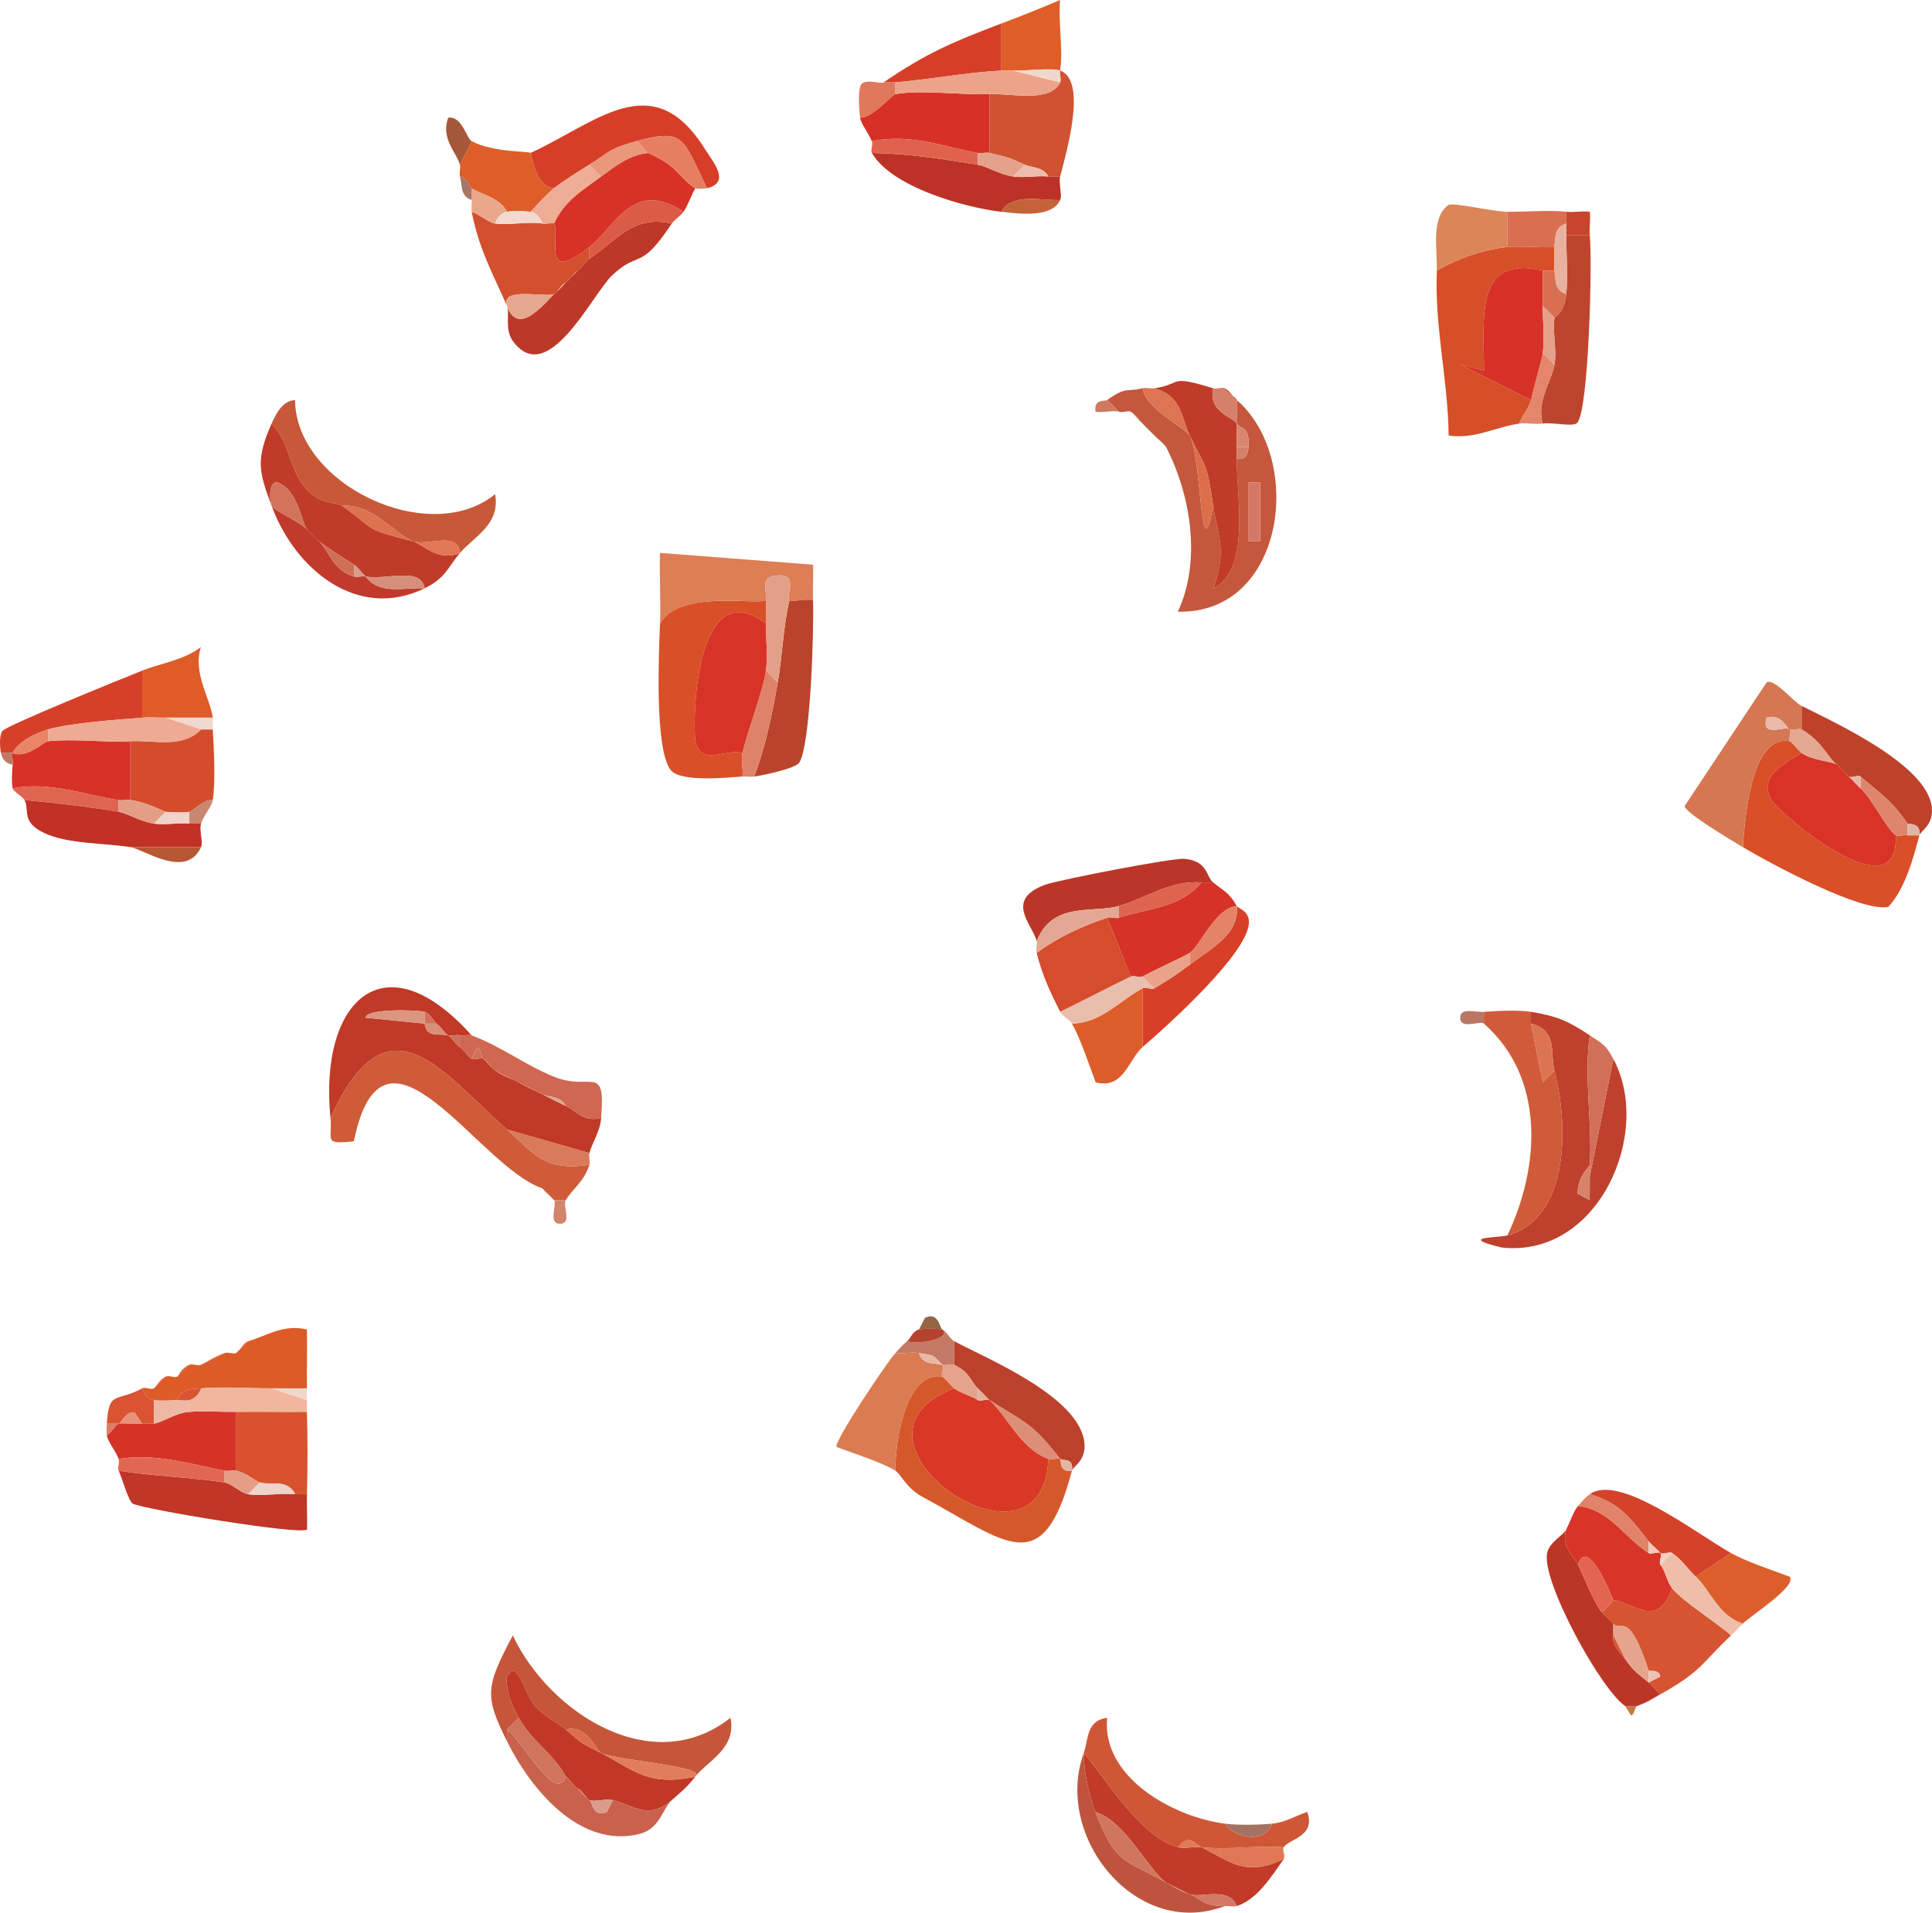 <?xml version="1.0" encoding="UTF-8"?>
<svg id="Layer_2" data-name="Layer 2" xmlns="http://www.w3.org/2000/svg" viewBox="0 0 656.53 650.12">
  <defs>
    <style>
      .cls-1 {
        fill: #f0d3c9;
      }

      .cls-2 {
        fill: #dc9582;
      }

      .cls-3 {
        fill: #c38774;
      }

      .cls-4 {
        fill: #cd7a5f;
      }

      .cls-5 {
        fill: #d26f58;
      }

      .cls-6 {
        fill: #dd6e4b;
      }

      .cls-7 {
        fill: #c23827;
      }

      .cls-8 {
        fill: #c98771;
      }

      .cls-9 {
        fill: #dd7552;
      }

      .cls-10 {
        fill: #c4816c;
      }

      .cls-11 {
        fill: #a55837;
      }

      .cls-12 {
        fill: #da7b52;
      }

      .cls-13 {
        fill: #d2715b;
      }

      .cls-14 {
        fill: #da5333;
      }

      .cls-15 {
        fill: #946646;
      }

      .cls-16 {
        fill: #d89c8a;
      }

      .cls-17 {
        fill: #e48367;
      }

      .cls-18 {
        fill: #e4a791;
      }

      .cls-19 {
        fill: #f0d9cf;
      }

      .cls-20 {
        fill: #d06f58;
      }

      .cls-21 {
        fill: #be412a;
      }

      .cls-22 {
        fill: #d57e68;
      }

      .cls-23 {
        fill: #c13b29;
      }

      .cls-24 {
        fill: #d34d2c;
      }

      .cls-25 {
        fill: #e59e86;
      }

      .cls-26 {
        fill: #d63227;
      }

      .cls-27 {
        fill: #d83227;
      }

      .cls-28 {
        fill: #e08368;
      }

      .cls-29 {
        fill: #e5a38b;
      }

      .cls-30 {
        fill: #eab7a7;
      }

      .cls-31 {
        fill: #e2a893;
      }

      .cls-32 {
        fill: #e5a48c;
      }

      .cls-33 {
        fill: #e6a78f;
      }

      .cls-34 {
        fill: #d4422a;
      }

      .cls-35 {
        fill: #bc3829;
      }

      .cls-36 {
        fill: #d5582b;
      }

      .cls-37 {
        fill: #dc6e4a;
      }

      .cls-38 {
        fill: #d44f2e;
      }

      .cls-39 {
        fill: #d1745c;
      }

      .cls-40 {
        fill: #dd8e77;
      }

      .cls-41 {
        fill: #c03c29;
      }

      .cls-42 {
        fill: #efb8a5;
      }

      .cls-43 {
        fill: #ba432b;
      }

      .cls-44 {
        fill: #eda389;
      }

      .cls-45 {
        fill: #dc5d2a;
      }

      .cls-46 {
        fill: #d64029;
      }

      .cls-47 {
        fill: #bc412b;
      }

      .cls-48 {
        fill: #c47964;
      }

      .cls-49 {
        fill: #d97a5a;
      }

      .cls-50 {
        fill: #e07855;
      }

      .cls-51 {
        fill: #d83327;
      }

      .cls-52 {
        fill: #d93827;
      }

      .cls-53 {
        fill: #dc9680;
      }

      .cls-54 {
        fill: #d1765e;
      }

      .cls-55 {
        fill: #d7937f;
      }

      .cls-56 {
        fill: #e49e86;
      }

      .cls-57 {
        fill: #db5b47;
      }

      .cls-58 {
        fill: #d47866;
      }

      .cls-59 {
        fill: #d63327;
      }

      .cls-60 {
        fill: #d65431;
      }

      .cls-61 {
        fill: #eaa789;
      }

      .cls-62 {
        fill: #d83f27;
      }

      .cls-63 {
        fill: #ba7864;
      }

      .cls-64 {
        fill: #bc3628;
      }

      .cls-65 {
        fill: #e67f62;
      }

      .cls-66 {
        fill: #d73e28;
      }

      .cls-67 {
        fill: #d95028;
      }

      .cls-68 {
        fill: #bd3226;
      }

      .cls-69 {
        fill: #c9614d;
      }

      .cls-70 {
        fill: #f3d9cf;
      }

      .cls-71 {
        fill: #a76d5e;
      }

      .cls-72 {
        fill: #b75733;
      }

      .cls-73 {
        fill: #ebc3b4;
      }

      .cls-74 {
        fill: #f1d8cd;
      }

      .cls-75 {
        fill: #e39f88;
      }

      .cls-76 {
        fill: #d67865;
      }

      .cls-77 {
        fill: #d54d2c;
      }

      .cls-78 {
        fill: #ecbdac;
      }

      .cls-79 {
        fill: #c65639;
      }

      .cls-80 {
        fill: #c13b28;
      }

      .cls-81 {
        fill: #de5d29;
      }

      .cls-82 {
        fill: #cf5736;
      }

      .cls-83 {
        fill: #eeaa92;
      }

      .cls-84 {
        fill: #e3b6a6;
      }

      .cls-85 {
        fill: #d06750;
      }

      .cls-86 {
        fill: #e1b09d;
      }

      .cls-87 {
        fill: #c5573c;
      }

      .cls-88 {
        fill: #d6836c;
      }

      .cls-89 {
        fill: #e1b6a7;
      }

      .cls-90 {
        fill: #dd7e54;
      }

      .cls-91 {
        fill: #e27d5b;
      }

      .cls-92 {
        fill: #eead95;
      }

      .cls-93 {
        fill: #dfa494;
      }

      .cls-94 {
        fill: #d98e78;
      }

      .cls-95 {
        fill: #d05231;
      }

      .cls-96 {
        fill: #c75838;
      }

      .cls-97 {
        fill: #eaa38b;
      }

      .cls-98 {
        fill: #dd5b27;
      }

      .cls-99 {
        fill: #d96f51;
      }

      .cls-100 {
        fill: #c13927;
      }

      .cls-101 {
        fill: #e36551;
      }

      .cls-102 {
        fill: #e9b8a6;
      }

      .cls-103 {
        fill: #c56338;
      }

      .cls-104 {
        fill: #e8b7a8;
      }

      .cls-105 {
        fill: #f2d1c4;
      }

      .cls-106 {
        fill: #d5806b;
      }

      .cls-107 {
        fill: #d99381;
      }

      .cls-108 {
        fill: #d94f28;
      }

      .cls-109 {
        fill: #be452d;
      }

      .cls-110 {
        fill: #e17756;
      }

      .cls-111 {
        fill: #da9b89;
      }

      .cls-112 {
        fill: #e26753;
      }

      .cls-113 {
        fill: #bf402c;
      }

      .cls-114 {
        fill: #a27362;
      }

      .cls-115 {
        fill: #dc8558;
      }

      .cls-116 {
        fill: #c13126;
      }

      .cls-117 {
        fill: #efbda9;
      }

      .cls-118 {
        fill: #d68f7b;
      }

      .cls-119 {
        fill: #d83127;
      }

      .cls-120 {
        fill: #e89379;
      }

      .cls-121 {
        fill: #d2735c;
      }

      .cls-122 {
        fill: #d9522e;
      }

      .cls-123 {
        fill: #e9b9a9;
      }

      .cls-124 {
        fill: #df624d;
      }

      .cls-125 {
        fill: #bf543e;
      }

      .cls-126 {
        fill: #d73127;
      }

      .cls-127 {
        fill: #df6551;
      }

      .cls-128 {
        fill: #e5836a;
      }

      .cls-129 {
        fill: #bf7866;
      }

      .cls-130 {
        fill: #df5d28;
      }

      .cls-131 {
        fill: #e0795c;
      }

      .cls-132 {
        fill: #b5412f;
      }

      .cls-133 {
        fill: #ea977b;
      }

      .cls-134 {
        fill: #d1856b;
      }

      .cls-135 {
        fill: #d9866f;
      }

      .cls-136 {
        fill: #de724f;
      }

      .cls-137 {
        fill: #bb3629;
      }

      .cls-138 {
        fill: #d93227;
      }

      .cls-139 {
        fill: #db8067;
      }

      .cls-140 {
        fill: #d83428;
      }

      .cls-141 {
        fill: #dc5f2b;
      }

      .cls-142 {
        fill: #dd866d;
      }

      .cls-143 {
        fill: #f0c8b9;
      }

      .cls-144 {
        fill: #de6450;
      }

      .cls-145 {
        fill: #e88467;
      }

      .cls-146 {
        fill: #e8b29f;
      }

      .cls-147 {
        fill: #e9beac;
      }

      .cls-148 {
        fill: #c03627;
      }

      .cls-149 {
        fill: #c37847;
      }

      .cls-150 {
        fill: #e17957;
      }

      .cls-151 {
        fill: #c13a2c;
      }

      .cls-152 {
        fill: #f0d7cc;
      }

      .cls-153 {
        fill: #dc7452;
      }

      .cls-154 {
        fill: #d63e28;
      }

      .cls-155 {
        fill: #e6a08a;
      }

      .cls-156 {
        fill: #c7452b;
      }

      .cls-157 {
        fill: #de8369;
      }

      .cls-158 {
        fill: #e0b6a7;
      }

      .cls-159 {
        fill: #e4a28c;
      }

      .cls-160 {
        fill: #a77667;
      }

      .cls-161 {
        fill: #df5c28;
      }

      .cls-162 {
        fill: #d64f28;
      }

      .cls-163 {
        fill: #d67f69;
      }

      .cls-164 {
        fill: #d05b3a;
      }

      .cls-165 {
        fill: #efd3c9;
      }

      .cls-166 {
        fill: #e4866c;
      }

      .cls-167 {
        fill: #d47752;
      }

      .cls-168 {
        fill: #d05b39;
      }

      .cls-169 {
        fill: #f0b69e;
      }
    </style>
  </defs>
  <g id="bacon">
    <g>
      <path class="cls-119" d="M44.31,251.94v20c-1.31-.18-2.7.19-4,0-11.84-1.76-23.1-6.36-36-4-.41-1.92-.26-5.82,0-8,.17-1.43-.39-3.12,0-4,4.69,2.07,10.57-3.85,12-4,8.99-.92,18.83.48,28,0Z"/>
      <path class="cls-46" d="M48.31,243.94c-8.52.7-24.63,1.81-32,4-4.01,1.19-10.25,4.11-12,8H.32c-.4-2.06-.6-6.16.51-7.49,1.66-1.99,40.5-17.72,47.49-20.5v16Z"/>
      <path class="cls-127" d="M40.31,271.94v4c-10.43-1.76-21.43-2.99-32-4-.78-1.4-3.74-2.79-4-4,12.89-2.36,24.16,2.24,36,4Z"/>
      <path class="cls-139" d="M36.31,487.89c-.18-1.22-.08-2.75,0-4h4c-1.29.76-2.4,3.08-4,4Z"/>
      <path class="cls-129" d="M4.32,259.94c-2.28-.45-3.55-1.69-4-4h4c-.39.87.17,2.57,0,4Z"/>
      <path class="cls-145" d="M16.31,251.94c-1.43.15-7.31,6.07-12,4,1.75-3.88,7.99-6.81,12-8v4Z"/>
      <path class="cls-120" d="M48.31,483.89c-2.55.37-5.39-.25-8,0,1.42-.84,2.37-4.3,5.52-3.73l2.48,3.73Z"/>
      <path class="cls-100" d="M160.29,351.92c-1.11-.43-2.73.38-4,0-1.2-.36-2.73.32-4,0-1.42-.95-2.49-2.96-4-4-1.06-1.33-2.53-3.65-4-4-3.11-.73-20.04-1.12-20.04,2l20.04,2c.73,5.05,4.97,3.23,8,4,1.43.96,2.49,3.07,4,4,1.29.79,2.38,3.04,4,4,.99.59,3.06-.6,4,0,1.38,1.2,2.52,2.98,4,4,3.29,2.27,5.81,2.71,8,4,2.8,1.65,5.23,2.61,8,4,2.71,1.36,5.19,2.7,8,4,3.51,1.62,6.15,5.71,12,4-.39,4.84-2.95,8.17-4,12l-28-8c-22.51-19.95-40.51-46.69-59.99-4-3.94-39.5,18.13-61.35,47.99-27.99Z"/>
      <path class="cls-87" d="M388.26,131.97c1.04,7.14,14.65,13.52,16,16,4.21,7.71,3.57,48.41,8,23.99,1.37,9.49,4.89,14.84.04,27.99,12.62-6.22,8.03-30.19,7.96-43.99,2.93.44,3.81-1.26,4-4,.49-7.25-2.6-5.88-4-8-.18-2.61.52-5.86,0-8,23.13,20.02,16.47,72.85-20,71.94,8.08-17.32,4.37-39.65-4-55.95-1.15-1.52-2.66-2.68-4-4-1.34-1.32-2.68-2.66-4-4-1.31-1.33-2.26-3.07-4-4-1.01-.48-2.71.41-4,0l-4-4c6.59-4.73,6.64-2.59,12-4ZM428.22,183.94v-19.96h-3.92v19.96h3.92Z"/>
      <path class="cls-162" d="M512.25,83.98c5.26-.45,10.71.3,16,0-.15,2.54-.24,5.48,0,8h-4c-23.42-5.38-19.93,16.01-19.97,33.99l-7.99-2.02,23.96,12.03c-.52,2.47-3.09,5.36-4,8-7.87,1.11-15.52,5.47-23.98,4.02-.23-19.4-4.77-36.14-4.01-56.01,6.74-4.01,16.3-7.35,24-8Z"/>
      <path class="cls-108" d="M608.24,251.94c1.66,1.22,2.78,3.15,4,4-5.04,3.22-15.31,7.92-10.12,16.1,3.16,4.98,43.23,38.75,42.12,11.9.78.51,2.66-.33,4,0h4c-2.14,8.02-4.85,18.13-10.56,24.31-9.11,1.94-39.86-14.62-49.43-20.31.81-11.61,3.13-38.42,16-35.99Z"/>
      <path class="cls-168" d="M172.29,383.91c9.03,8,12.46,14.38,28,12-1.9,5.95-5.81,8.18-8,12h-4l-4-4c-21.92-7.36-53.97-65.27-64.04-16-10.66,1.18-7.19-.4-7.95-8,19.48-42.69,37.48-15.95,59.99,4Z"/>
      <path class="cls-67" d="M260.28,203.95v8c-21.74-16.18-24.8,23.89-24.15,37.99.54,11.71,10.59,4.18,16.15,6-.53,2.28.36,5.44,0,8-5.39.36-21.24,2.08-24.46-2.33-5.37-7.36-3.96-38.79-3.54-49.66,6.67-11.81,33.35-6.06,36-8Z"/>
      <path class="cls-113" d="M540.24,351.92c-2.08,14.19.89,29.32,0,43.99-.04.65-4.34,3.98-4.08,9.89l4.04,2.08.04-7.97,8-39.99c13.52,25.13-5.07,67.75-37.95,64.11-15.37-3.71-1.27-3.23,1.95-4.12,21.71-6.02,20.54-38.65,16-55.99-1.59-6.05,1.25-13.63-8-16v-4c8.86,1.46,12.63,3.08,20,8Z"/>
      <path class="cls-164" d="M520.25,343.92v4l4.04,19.99,3.96-4c4.54,17.33,5.71,49.97-16,55.99,11.1-23.35,12.93-53.57-8-71.98v-4c4.55-.33,11.82-.69,16,0Z"/>
      <path class="cls-79" d="M172.29,591.87c-7.47-15.15-7.55-18.19,1.98-35.97,12.38,26.29,47.41,48.93,73.97,27.98,2.09,10.37-7.71,14.61-11.96,19.99,4.37-3.41-26.47-5.49-32-8-1.45-.66-4.8-9.89-12-8-3.06-2.64-6.93-4.12-10.17-7.67-4.33-4.75-6.27-17.08-9.89-10.26-.3,5.34,1.66,9.43,4.06,13.93l-4,4v4Z"/>
      <path class="cls-41" d="M116.3,171.96c12.33,8.81,6.82,7.56,24,12,3.07.79,8.56,7.14,16,4-4.22,4.98-4.81,8.49-12,12-1.21-7.5-13.33-2.67-20-4-1.4-1.13-2.56-3.13-4-4-1.9-1.15-11.49-7.49-12-8-1.36-1.13-2.77-2.69-4-4-1.7-1.85-2.98-13.58-10.02-15.98-3.28-.51-2.55,6.97-1.98,7.98-4.12-11.23-5.66-15.36,0-27.99,6.27,6.15,5.95,15.85,11.83,22.31,4.86,5.34,10.14,4.23,12.16,5.68Z"/>
      <path class="cls-27" d="M220.29,51.99c10.78,4.9,9.81,7.99,16,12-1.49,2.54-2.38,5.56-4,8-17.2-11.34-23.05,4.91-32,12-16.5,13.07-9.87-3.62-12-8,3.31-7.59,9.69-11.38,16-16,4.92-3.6,9.58-7.39,16-8Z"/>
      <path class="cls-167" d="M612.23,239.95v8c-.91-.54-2.74.47-4,0-1.13-.42-2.93-5.65-7.97-3.96-1.86,7.14,6.29,2.46,7.97,3.96.65.58-.65,3.52,0,4-12.87-2.42-15.18,24.38-16,35.99-3.96-2.36-19.57-11.69-19.78-13.93l27.86-42.05c2.42-1.67,9.18,6.62,11.91,7.99Z"/>
      <path class="cls-80" d="M368.27,595.87c8.04,9.39,19.25,28.45,32,31.99,2.08.58,5.41-.3,8,0,10.41,5.26,15.11,10.13,28,4-4.03,5.65-8.99,13.83-16,16-2.72-6.77-12.35-2.63-16-4-.78-.29-7.63-3.74-8-4-6.15-4.31-13.8-20.76-24-23.99-2.29-6.13-3.99-13.38-4-20Z"/>
      <path class="cls-96" d="M92.3,143.97c1.53-3.42,3.74-7.8,7.96-7.99.26,28.83,45.69,50.2,67.99,31.99,1.86,10.34-7.27,14.46-11.96,19.99-.4-7.62-11.46-2.21-16-4-5.78-2.28-14.03-12.99-24-12-2.03-1.45-7.31-.35-12.16-5.68-5.88-6.46-5.56-16.16-11.83-22.31Z"/>
      <path class="cls-7" d="M192.29,587.87c6.21,5.35,4.68,4.25,12,8,11,5.64,15.87,11.46,32,8-3.05,3.87-4.65,5-8,8-8.14,6.9-13.02,1.76-20,0-2.35-.59-5.85.66-8,0-.95-.29-2.3-3.26-4-4-1.22-.54-2.49-3.07-4-4-4.11-7.66-11.9-12.32-16-20-2.4-4.5-4.36-8.59-4.06-13.93,3.63-6.82,5.56,5.51,9.89,10.26,3.23,3.54,7.11,5.03,10.17,7.67Z"/>
      <path class="cls-60" d="M588.24,555.88c-9.92,9.3-9.85,12.14-24,20-1.45-1.19-2.58-2.79-4-4l3.92-2c-.16-2.57-3.85-1.79-3.92-2-6.87-21.31-9.53-12.89-12-16-.88-1.1-2.62-2.4-4-4,1.6-.61,3.69-4.02,4-4,6.27.49,15.03,10.23,20-4,3.78,4.6,14.85,11.42,20,16Z"/>
      <path class="cls-66" d="M240.28,63.98c-8.35-16.78-7.39-20.56-24-16-9.53,2.62-9.03,3.65-16,8-3.95,2.47-8.38,5.13-12,8-6.72-.53-7.39-11.62-8-12,22.3-10.11,41.53-29.84,59.28-1.3,2.58,4.15,8.97,11.34.71,13.3Z"/>
      <path class="cls-35" d="M228.29,75.98c-10.99,16.57-10.96,8.8-20.28,17.63-6.83,6.47-21.88,38.62-33.77,22.26-2.82-3.87-.94-9.61-1.95-11.9,3.76,11.2,13.77-2.11,16-4,1.41-1.2,2.75-2.63,4-4,1.27-1.38,2.79-2.56,4-4,1.49-1.07,2.58-3.05,4-4,9.36-6.29,14.68-14.98,28-12Z"/>
      <path class="cls-148" d="M76.31,503.89c2.39.37,5.66,3.67,8,4,5.03.71,10.82-.49,16,0h4c-.12,4,.18,8.02.02,12-2.27,1.97-56.21-6.98-59.26-8.83-1.41-.86-3.42-8.23-4.75-11.17,11.63,1.84,24.57,2.23,36,4Z"/>
      <path class="cls-90" d="M224.29,211.95c.31-7.97-.26-16.05-.01-24.02l52.03,4.01c.16,3.98-.17,8.01-.03,12.01-2.23-.47-7.32.71-8,0-1.42-1.49,3.97-10.18-5.98-8.06-4.25.91-1.06,7.36-2.01,8.06-2.64,1.94-29.33-3.81-36,8Z"/>
      <path class="cls-140" d="M560.24,527.88c.94.62,3.13-.63,4,0,.65.8-.66,3.2,0,4,1.69,2.05,2.3,5.93,4,8-4.97,14.23-13.72,4.49-20,4-1.73-4.29-8.95-21.33-12-12-1.8-3.61-5.76-6.01-4-12,1.22-2.4,2.59-6.41,4-8,10.61,1.17,15.4,10.37,24,16Z"/>
      <path class="cls-36" d="M320.27,467.9c1.63,1.3,2.74,3,4,4-44.78,16.91,30.12,69,32,23.99.93.57,2.88-.54,4,0,.47.61-.52,4.65,4,4-9.99,37.62-21.92,24.44-50.97,8.79-5.19-2.8-7.23-7.66-9.02-8.79-.12-10.97,3.91-34.18,16-31.99Z"/>
      <path class="cls-82" d="M368.27,595.87c1.69-4.66.72-10.99,7.96-11.99-1.93,20.34,22.56,33.74,40.04,35.99,3.74,5.19,13.72,6.68,16,0,4.53-.43,7.87-2.64,11.96-4,3.02,8.43-6.2,9.11-7.96,12-9.09-.71-19.1,1.02-28,0-3.24-1.64-4.02-4.52-8,0-12.74-3.54-23.95-22.6-32-31.99Z"/>
      <path class="cls-38" d="M168.29,75.98c5.11.6,11.02-.75,16,0,1.35.2,3.82-.36,4,0,2.13,4.38-4.5,21.07,12,8v4c-1.42.95-2.51,2.93-4,4s-2.7,3.26-4,4c-1.73.98-3.16,3.72-4,4-3.6,1.2-18.22-2.61-16,4-5.01-11.39-9.43-19-12-31.99,2.55.79,5.81,3.74,8,4Z"/>
      <path class="cls-64" d="M536.24,531.88c2.17,4.35,5.52,13.11,8,16,1.38,1.6,3.12,2.9,4,4v4c-.43,4,2.33,5.58,4,8,3.07,4.45,4.4,4.94,8,8,1.42,1.2,2.55,2.81,4,4-2.95,1.64-4.37,2.72-8,4h-4c-8.45-5.81-28.87-43.23-26.43-52.27.99-3.67,5.42-5.72,6.43-7.72-1.76,5.99,2.2,8.39,4,12Z"/>
      <path class="cls-43" d="M276.28,203.95c.34,9.88-.78,49.2-4.69,55.29-1.23,1.92-11.88,4.23-15.3,4.7,3.86-10.15,6.13-21.35,8-31.99,1.6-9.13,1.83-18.88,4-27.99.68.71,5.77-.47,8,0Z"/>
      <path class="cls-98" d="M84.31,455.9c6.48-1.9,12-5.92,19.98-4.01.16,6.65-.1,13.35.02,20.01h-12c-7.9,0-16.16-.61-24,0-3.38.26-6.93.1-8,4-2.51.09-5.68.37-8,0-1.84-.3-3.46-2.16-4-4,1.02-.56,2.95.55,4,0l4-4c1.08-.53,2.93.53,4,0l4-4c1.1-.48,2.83.46,4,0l8-4c1.17-.43,2.81.41,4,0l4-4Z"/>
      <path class="cls-95" d="M360.27,59.99h-4c-1.85-3.36-5.54-2.87-8-4-5.62-2.59-6.04-2.58-12-4v-20c7.57-.26,20.55,3.03,24-4,.41-.85-.2-2.57,0-4,9.39,3.4,1.91,28.43,0,35.99Z"/>
      <path class="cls-23" d="M412.26,131.97c-1.78,7.96,6.46,9.66,8,12,.18,2.64-.07,5.34,0,8,.03,1.33,0,2.67,0,4,.07,13.8,4.66,37.77-7.96,43.99,4.85-13.15,1.33-18.5-.04-27.99-2.22-15.35-2.33-12.21-8-23.99-3.05-6.34-2.42-13.17-12-16,9.86-1.45,4.5-4.78,20,0Z"/>
      <path class="cls-137" d="M412.26,299.93h-4c-10.43-.84-18.98,5.42-28,8-8.98,2.57-22.61-1.68-28,12-1.01-5.24-11.3-13.96,2.83-19.18,4.65-1.72,43.36-9.15,47.24-8.85,8.13.63,7.45,6,9.92,8.03Z"/>
      <path class="cls-126" d="M336.27,31.99v20c-1.24-.3-2.7.23-4,0-11.89-2.14-22.6-6.65-36-4-1.03-2.53-3.73-5.98-4-8,4.26.1,10.81-7.79,12-8,8.87-1.55,22.09.35,32,0Z"/>
      <path class="cls-26" d="M420.26,307.93c-7.48.93-12.3,13.45-16,16-1.45,1-11.39,5.45-16,8-1,.55-2.9-.53-4,0l-8-20c1.2-.4,2.8.4,4,0,9.62-3.25,20.75-3.22,28-12h4c3.42,2.82,5.47,3.43,8,8Z"/>
      <path class="cls-109" d="M540.24,79.98c.91,9.35-.35,59.45-4.27,63.76-1.35,1.48-8.5-.29-11.73.22-2.19-7.59,2.96-14.25,4-20,.87-4.79-.7-10.99,0-16,.06-.44,3.24-.99,4-8,.66-6.17,0-13.54,0-20h8Z"/>
      <path class="cls-59" d="M64.31,479.89c5.25-.39,10.71.06,16,0v20c-1.25-.3-2.71.25-4,0-12.06-2.3-23.31-6-36-4-.92-2.61-3.69-5.84-4-8,1.6-.92,2.71-3.24,4-4,2.6-.25,5.45.37,8,0,1.31-.19,2.7.2,4,0,3.12-.47,7.18-3.64,12-4Z"/>
      <path class="cls-68" d="M332.27,55.99c3.15.52,7.28,3.31,12,4,3.77.55,8.11-.37,12,0h4c-.6,2.39.76,6.32,0,8-6.41.23-16.58-2.48-20,4-13.05-1.54-37.4-8.56-43.99-20,11.96.18,24.25,2.07,36,4Z"/>
      <path class="cls-24" d="M72.31,271.94c-3.1-.37-6.65,3.76-8,4-2.17.39-5.64.19-8,0-.63-.05-6.22-3.22-12-4v-20c8.15-.43,17.57,2.57,24-4h4c.41,6.9.94,17.56,0,23.99Z"/>
      <path class="cls-47" d="M364.27,499.89c.56-4.36-2.49-3.27-4-4-9.63-12.42-11.83-12.18-24-20-1.39-1.26-2.61-2.72-4-4-2.58-2.38-2.34-5.18-8-8v-8c11.85,6.23,42.48,18.95,44.22,34.39.7,6.19-3.84,8.14-4.23,9.6Z"/>
      <path class="cls-77" d="M384.27,331.93c-8.03,3.91-15.97,8.09-24,12-3.61-7.23-5.89-11.95-8-20,7.21-5.4,15.49-9.18,24-12l8,20Z"/>
      <path class="cls-12" d="M312.27,459.9c1.28,4.16,4.91,3.23,8,4,.66.63-.66,3.47,0,4-12.09-2.19-16.12,21.02-16,31.99-4.5-2.82-14.46-5.94-19.99-8.09-1.11-1.52,16.86-28.42,19.99-31.9,2.58.29,5.53-.43,8,0Z"/>
      <path class="cls-116" d="M40.31,275.94c3.18.54,7.27,3.31,12,4,3.77.55,8.11-.37,12,0h4c-.7,2.23.79,6.26,0,8h-24c-8.66-1.41-21.42-1.02-29.31-4.82-8.04-3.86-4.81-7.79-6.68-11.18,10.56,1.01,21.56,2.24,32,4Z"/>
      <path class="cls-21" d="M652.23,283.94c.69-4.44-3.84-3.77-4-4-5.94-8.5-8.94-9.89-16-16-.76-.66-3.19.65-4,0-1.43-1.19-2.54-2.83-4-4-3.12-2.32-4.7-7.66-12-12v-8c12.32,6.17,42.61,20.1,44.22,34.38.7,6.19-3.84,8.13-4.23,9.61Z"/>
      <path class="cls-122" d="M104.3,479.89c.27,9.25.27,18.74,0,27.99h-4c-2.71-5.41-8.51-2.91-12-4-1.9-.6-4.22-3.1-8-4v-20c7.99-.09,16,.06,24,0Z"/>
      <path class="cls-62" d="M388.26,355.92v-20c1.04-.56,3.01.57,4,0,4.05-2.35,8.28-5.15,12-8,7.03-5.39,17.15-10.41,16-20,.55.99,4.35,1.61,4.14,5.83-.5,10.37-27.2,34.46-36.14,42.16Z"/>
      <path class="cls-125" d="M372.27,615.86c6.6,17.68,9.74,16.06,24,23.99,2.83,1.58,4.6,2.85,8,4,3.78,1.28,3.99,4.07,12,4-30.12,11.55-58.33-23.49-47.99-51.99,0,6.62,1.71,13.86,4,20Z"/>
      <path class="cls-34" d="M588.24,527.88l-12,8c-2.75-2.54-4.78-5.87-8-8-.93-.62-3.13.63-4,0-1.2-1.46-2.89-2.59-4-4-6.09-7.69-9.72-13.04-20-16,10.04-7.13,36,13.27,47.99,20Z"/>
      <path class="cls-69" d="M192.29,603.87c1.51.93,2.78,3.46,4,4,1.09,1.59,2.57,2.75,4,4,1.29,1.13,1.15,6,5.92,4l2.08-4c6.98,1.76,11.85,6.9,20,0-3.13,2.8-3.99,9.66-10.8,11.43-20.73,5.37-37.5-15.84-45.19-31.42v-4c6.07,4.92,16.55,25.21,20,16Z"/>
      <path class="cls-81" d="M180.29,51.99c.61.38,1.28,11.47,8,12-2.95,2.33-5.41,5.3-8,8-2.16-.27-6.05-.4-8,0-2.7-4.97-8.13-5.56-12-8-.85-.53-1.58-3.79-4-4-.36-1.22.33-2.75,0-4l4-8c7.37,3.88,18.88,3.3,20,4Z"/>
      <path class="cls-141" d="M588.24,527.88c5.23,2.93,14.05,5.85,20,8.06,2.33,3.36-13.43,13.29-16,15.93-8.2-2.5-11.29-11.65-16-16l12-8Z"/>
      <path class="cls-45" d="M388.26,355.92c-4.7,4.05-6.43,14.5-15.92,11.97-2.25-5.95-5.12-14.74-8.07-19.97,9.98-.24,16.13-7.77,24-12v20Z"/>
      <path class="cls-161" d="M72.31,243.94c-5.33.03-10.67-.04-16,0-2.64.02-5.38-.22-8,0v-16c6.6-2.63,13.87-3.42,19.96-8-2.87,8.76,3.3,17.71,4.04,23.99Z"/>
      <path class="cls-130" d="M360.27,23.99c-2.84-1.03-11.54.16-16,0-1.32-.05-2.69-.07-4,0V8c6.69-2.52,13.39-5.19,19.96-8-.66,7.69,1.08,16.59.04,23.99Z"/>
      <path class="cls-115" d="M512.25,71.98v12c-7.69.65-17.25,3.99-24,8,.25-6.59-2.11-17.98,3.89-22.26,1.55-1.1,14.66,2.19,20.11,2.26Z"/>
      <path class="cls-154" d="M340.27,8v16c-12.32.65-23.81,2.96-36,4h-4c14.52-9.93,23.78-13.87,39.99-20Z"/>
      <path class="cls-85" d="M160.29,351.92c10.85,4.18,18.03,10.05,28.03,14.09,12.54,5.07,17.48-4.85,15.96,13.9-5.85,1.71-8.49-2.38-12-4-1.82-3.41-5.59-2.86-8-4-2.6-1.23-5.4-2.68-8-4s-5.7-2.67-8-4c-1.34-.77-2.45-3.02-4-4-.79-.68-.61-2.94-1.97-3.93l-2.03,3.93c-1.62-.96-2.71-3.2-4-4v-4c1.27.38,2.89-.43,4,0Z"/>
      <path class="cls-151" d="M104.3,179.96c1.32,1.44,2.65,2.64,4,4,3.41,2.84,4.69,9.95,12,12,1.18.33,2.67-.27,4,0,4.49,6.34,12.93,3.68,20,4-22.94,11.18-44.15-6.62-51.99-27.99.86,1.53,9.47,5.3,12,8Z"/>
      <path class="cls-5" d="M548.24,359.92l-8,39.99v-4c.89-14.67-2.08-29.8,0-43.99,4.28,2.86,5.31,2.99,8,8Z"/>
      <path class="cls-169" d="M92.3,471.89l12,4c.05,1.33-.04,2.67,0,4-8,.06-16-.09-24,0-5.29.06-10.74-.39-16,0v-4c1.9-.48,3.36-2.15,4-4,7.84-.61,16.1,0,24,0Z"/>
      <path class="cls-57" d="M232.29,71.98c-.99,1.49-3.05,2.56-4,4-13.31-2.98-18.64,5.71-28,12v-4c8.95-7.09,14.8-23.34,32-12Z"/>
      <path class="cls-117" d="M576.24,535.88c4.71,4.35,7.8,13.49,16,16-1.31,1.36-2.62,2.71-4,4-5.15-4.58-16.22-11.4-20-16-1.7-2.07-2.31-5.95-4-8l4-4c3.22,2.12,5.25,5.46,8,8Z"/>
      <path class="cls-147" d="M388.26,331.93l4,4c-.99.57-2.96-.56-4,0-7.87,4.22-14.02,11.76-24,12-.8-1.42-3.28-2.56-4-4,8.03-3.91,15.97-8.09,24-12,1.1-.53,3,.55,4,0Z"/>
      <path class="cls-157" d="M264.28,231.95c-1.87,10.65-4.14,21.84-8,31.99-1.3.18-2.68-.09-4,0,.36-2.56-.53-5.72,0-8,1.83-7.86,7.02-21.22,8-27.99l4,4Z"/>
      <path class="cls-124" d="M332.27,51.99v4c-11.74-1.93-24.03-3.82-36-4-.54-.94.49-2.79,0-4,13.39-2.65,24.11,1.86,36,4Z"/>
      <path class="cls-112" d="M76.31,499.89v4c-11.43-1.77-24.36-2.15-36-4-.48-1.06.43-2.76,0-4,12.69-2,23.93,1.7,36,4Z"/>
      <path class="cls-99" d="M532.25,71.98v4c-3.83,1.14-3.8,4.6-4,8-5.29.3-10.73-.45-16,0v-12c6.5.08,13.77-.67,20,0Z"/>
      <path class="cls-31" d="M380.27,307.93v4c-1.2.4-2.8-.4-4,0-8.5,2.82-16.79,6.59-24,12-.32-1.21.25-2.68,0-4,5.39-13.68,19.02-9.43,28-12Z"/>
      <path class="cls-65" d="M240.28,63.98c-.87.21-3.62.25-4,0-6.18-4.01-5.22-7.09-16-12-1.23-.56-2.48-3.07-4-4,16.61-4.56,15.65-.79,24,16Z"/>
      <path class="cls-50" d="M436.26,627.86c-.6.99.62,3.13,0,4-12.89,6.13-17.59,1.27-28-4,8.89,1.02,18.91-.71,28,0Z"/>
      <path class="cls-49" d="M200.29,391.91c-.34,1.26.38,2.81,0,4-15.54,2.38-18.97-4-28-12l28,8Z"/>
      <path class="cls-166" d="M528.25,123.97c-1.04,5.74-6.19,12.41-4,20-2.53.41-5.44-.36-8,0,.91-2.64,3.48-5.53,4-8,1.03-4.88,3.67-13.64,4-16l4,4Z"/>
      <path class="cls-131" d="M300.28,27.99h4v4c-1.19.21-7.74,8.1-12,8-.39-2.93-.86-9.93.53-11.56,2.21-1.61,6.52.22,7.47-.44Z"/>
      <path class="cls-9" d="M404.26,147.97c-1.35-2.47-14.95-8.85-16-16,1.16-.31,2.64.2,4,0,9.58,2.83,8.95,9.66,12,16Z"/>
      <path class="cls-48" d="M324.27,455.9v8c-.93-.46-2.63.34-4,0-3.84-3.67-1.89-2.93-8-4-2.47-.43-5.42.29-8,0,1.24-1.37,2.54-2.87,4-4,4.49,1.3,15.13-1.08,12-4,1.52.83,2.66,3.3,4,4Z"/>
      <path class="cls-14" d="M52.31,475.89v8c-1.3.2-2.69-.19-4,0l-2.48-3.73c-3.15-.58-4.1,2.89-5.52,3.73h-4c.69-11.54,3.28-7.18,12-12,.54,1.84,2.15,3.7,4,4Z"/>
      <path class="cls-72" d="M68.31,287.94c-5.05,11.04-19.29.77-24,0h24Z"/>
      <path class="cls-103" d="M360.27,67.98c-2.74,6.06-13.53,4.76-20,4,3.42-6.48,13.59-3.77,20-4Z"/>
      <path class="cls-61" d="M172.29,71.98c-1.97.41-3.46,2.06-4,4-2.19-.26-5.44-3.21-8-4-.25-1.27.19-2.7,0-4v-4c3.87,2.43,9.3,3.03,12,8Z"/>
      <path class="cls-11" d="M160.29,47.99l-4,8c-1.07-4.07-6.66-8.92-3.96-16,4.71-.61,6.19,7.07,7.96,8Z"/>
      <path class="cls-156" d="M532.25,71.98c2.61.28,5.37-.34,7.99,0,.33,2.63-.25,5.37,0,7.99h-8v-8Z"/>
      <path class="cls-163" d="M420.26,135.97c.52,2.14-.18,5.39,0,8-1.54-2.34-9.77-4.04-8-12,1.3.4,3.02-.48,4,0,.77,1.55,3.78,3.09,4,4Z"/>
      <path class="cls-19" d="M72.31,243.94c.15,1.31-.08,2.68,0,4h-4l-12-4c5.33-.04,10.67.03,16,0Z"/>
      <path class="cls-114" d="M432.26,619.86c-2.27,6.68-12.26,5.19-16,0,4.41.57,11.46.43,16,0Z"/>
      <path class="cls-58" d="M420.26,647.86c-.97.3-2.64-.01-4,0-8.01.07-8.22-2.72-12-4,3.65,1.37,13.28-2.77,16,4Z"/>
      <path class="cls-152" d="M104.3,471.89c.02,1.33-.05,2.67,0,4l-12-4h12Z"/>
      <path class="cls-132" d="M320.27,451.9c3.13,2.92-7.51,5.3-12,4,1.12-.87,1.85-3.47,4-4,1.82-.44,7.71-.27,8,0Z"/>
      <path class="cls-8" d="M72.31,271.94c-.32,2.19-3.17,5.36-4,8h-4v-4c1.35-.24,4.9-4.37,8-4Z"/>
      <path class="cls-160" d="M160.29,63.98v4c-4.04-1.33-3.12-5-4-8,2.42.21,3.15,3.46,4,4Z"/>
      <path class="cls-4" d="M380.27,139.97c-2.02-.64-5.46.44-7.99-.04-.65-4.52,3.26-3.44,3.99-3.96l4,4Z"/>
      <path class="cls-63" d="M504.25,343.92v4c-1.26-1.11-8.12,2.2-8.04-2,.02-3.59,4.9-1.77,8.04-2Z"/>
      <path class="cls-134" d="M192.29,407.91c-1.22,2.13,2.24,8.04-2,8.04-4.2.08-.9-6.74-2-8.04h4Z"/>
      <path class="cls-15" d="M320.27,451.9c-.29-.27-6.18-.44-8,0l2.08-4c4.62-2.15,4.88,3.44,5.92,4Z"/>
      <path class="cls-14" d="M76.31,459.9l-8,4c1.33-.52,3.8-2.47,8-4Z"/>
      <path class="cls-28" d="M560.24,523.88v4c-8.6-5.63-13.39-14.83-24-16,1.28-1.45,2.4-2.86,4-4,10.28,2.96,13.9,8.31,20,16Z"/>
      <path class="cls-149" d="M552.24,579.87h4c-.63.22-.94,3.25-2,3.18l-2-3.18Z"/>
      <path class="cls-14" d="M52.31,471.89c.73-.38,1.76-2.9,4-4l-4,4Z"/>
      <path class="cls-14" d="M60.31,467.9c.34-.17,1.2-2.77,4-4l-4,4Z"/>
      <path class="cls-14" d="M80.31,459.9c.95-.33,2.31-3.5,4-4l-4,4Z"/>
      <path class="cls-3" d="M188.29,407.91c-1.2-1.41-2.86-2.5-4-4l4,4Z"/>
      <path class="cls-9" d="M396.26,151.97c-.61-1.19-2.86-2.5-4-4,1.34,1.32,2.85,2.48,4,4Z"/>
      <path class="cls-71" d="M392.26,147.97c-.9-1.18-2.84-3.2-4-4,1.32,1.34,2.66,2.68,4,4Z"/>
      <path class="cls-10" d="M388.26,143.97c-1.54-1.06-2.81-3.43-4-4,1.74.92,2.69,2.66,4,4Z"/>
      <path class="cls-23" d="M420.26,135.97c-.22-.91-3.23-2.44-4-4,1.42.7,2.65,2.83,4,4Z"/>
      <path class="cls-53" d="M144.3,343.92v4l-20.04-2c0-3.12,16.93-2.73,20.04-2Z"/>
      <path class="cls-94" d="M152.3,351.92c-3.03-.77-7.27,1.05-8-4h4c1.51,1.04,2.58,3.05,4,4Z"/>
      <path class="cls-22" d="M176.29,367.92c-2.19-1.29-4.71-1.73-8-4,2.3,1.33,5.46,2.71,8,4Z"/>
      <path class="cls-107" d="M184.29,371.92c-2.77-1.39-5.2-2.34-8-4,2.59,1.32,5.4,2.77,8,4Z"/>
      <path class="cls-93" d="M192.29,375.92c-2.81-1.3-5.28-2.64-8-4,2.41,1.14,6.18.59,8,4Z"/>
      <path class="cls-106" d="M168.29,363.92c-1.48-1.02-2.62-2.8-4-4,1.54.98,2.66,3.23,4,4Z"/>
      <path class="cls-13" d="M164.29,359.92c-.94-.6-3.01.59-4,0l2.03-3.93c1.36,1,1.18,3.25,1.97,3.93Z"/>
      <path class="cls-13" d="M156.3,355.92c-1.51-.93-2.57-3.04-4-4,1.27.32,2.8-.36,4,0v4Z"/>
      <path class="cls-13" d="M148.3,347.92h-4v-4c1.46.34,2.94,2.67,4,4Z"/>
      <path class="cls-37" d="M412.26,171.96c-4.43,24.41-3.79-16.28-8-23.99,5.67,11.78,5.78,8.64,8,23.99Z"/>
      <rect class="cls-76" x="424.3" y="163.98" width="3.92" height="19.96"/>
      <path class="cls-135" d="M424.26,151.97h-4c-.07-2.65.18-5.36,0-8,1.4,2.12,4.49.75,4,8Z"/>
      <path class="cls-163" d="M420.26,155.96c0-1.33.03-2.67,0-4h4c-.19,2.74-1.07,4.44-4,4Z"/>
      <path class="cls-119" d="M524.25,91.98v12c0,5.1.66,11.25,0,16-.33,2.36-2.97,11.12-4,16l-23.96-12.03,7.99,2.02c.05-17.98-3.45-39.37,19.97-33.99Z"/>
      <path class="cls-146" d="M532.25,79.98c0,6.45.66,13.82,0,20-3.93-1.16-3.67-4.61-4-8-.24-2.51-.15-5.45,0-8,.2-3.4.17-6.86,4-8v4Z"/>
      <path class="cls-99" d="M532.25,99.98c-.75,7.01-3.94,7.56-4,8l-4-4v-12h4c.33,3.39.07,6.84,4,8Z"/>
      <path class="cls-138" d="M624.23,259.94c1.44,1.07,2.56,2.83,4,4,1.43,1.19,2.58,2.77,4,4,3.55,3.06,9.13,14.12,12,16,1.11,26.86-38.96-6.92-42.12-11.9-5.18-8.17,5.08-12.87,10.12-16.1,3.74,2.6,10.6,2.88,12,4Z"/>
      <path class="cls-142" d="M648.23,279.94v4c-1.34-.33-3.22.51-4,0-2.87-1.88-8.45-12.93-12-16v-4c7.06,6.11,10.06,7.5,16,16Z"/>
      <path class="cls-18" d="M624.23,259.94c-1.4-1.12-8.26-1.4-12-4-1.22-.85-2.34-2.78-4-4-.65-.48.65-3.42,0-4,1.26.47,3.09-.54,4,0,7.29,4.34,8.88,9.68,12,12Z"/>
      <path class="cls-158" d="M652.23,283.94h-4v-4c.16.23,4.69-.44,4,4Z"/>
      <path class="cls-51" d="M260.28,211.95c0,5.08.68,11.3,0,16-.98,6.78-6.17,20.13-8,27.99-5.56-1.82-15.61,5.71-16.15-6-.65-14.1,2.41-54.17,24.15-37.99Z"/>
      <path class="cls-75" d="M260.28,203.95c.95-.7-2.24-7.15,2.01-8.06,9.95-2.12,4.56,6.57,5.98,8.06-2.17,9.12-2.4,18.86-4,27.99l-4-4c.68-4.69,0-10.91,0-16v-8Z"/>
      <path class="cls-153" d="M528.25,363.92l-3.96,4-4.04-19.99c9.25,2.37,6.41,9.94,8,16Z"/>
      <path class="cls-88" d="M540.24,399.91l-.04,7.97-4.04-2.08c-.26-5.91,4.04-9.24,4.08-9.89v4Z"/>
      <path class="cls-91" d="M236.28,603.87c-16.13,3.46-21-2.35-32-8,5.52,2.51,36.37,4.58,32,8Z"/>
      <path class="cls-6" d="M204.29,595.87c-7.31-3.75-5.79-2.65-12-8,7.2-1.89,10.55,7.34,12,8Z"/>
      <path class="cls-39" d="M192.29,603.87c-3.45,9.21-13.92-11.08-20-16l4-4c4.1,7.68,11.89,12.34,16,20Z"/>
      <path class="cls-136" d="M140.3,183.96c-17.17-4.43-11.67-3.18-24-12,9.97-.99,18.21,9.72,24,12Z"/>
      <path class="cls-121" d="M104.3,179.96c-2.53-2.7-11.14-6.47-12-8-.57-1.01-1.3-8.48,1.98-7.98,7.04,2.4,8.32,14.13,10.02,15.98Z"/>
      <path class="cls-118" d="M144.3,199.95c-7.07-.32-15.51,2.34-20-4,6.67,1.33,18.79-3.5,20,4Z"/>
      <path class="cls-110" d="M156.3,187.96c-7.44,3.14-12.93-3.21-16-4,4.54,1.78,15.6-3.62,16,4Z"/>
      <path class="cls-20" d="M120.3,191.96v4c-7.31-2.05-8.58-9.16-12-12,.51.51,10.09,6.85,12,8Z"/>
      <path class="cls-16" d="M124.3,195.96c-1.33-.27-2.82.33-4,0v-4c1.44.87,2.6,2.87,4,4Z"/>
      <path class="cls-2" d="M108.3,183.96c-1.35-1.36-2.68-2.56-4-4,1.23,1.31,2.64,2.87,4,4Z"/>
      <path class="cls-92" d="M204.29,59.99c-6.31,4.62-12.69,8.4-16,16-.18-.36-2.65.2-4,0-.52-1.85-2.13-3.76-4-4,2.59-2.7,5.05-5.67,8-8,3.62-2.86,8.05-5.53,12-8l4,4Z"/>
      <path class="cls-133" d="M216.29,47.99c1.52.92,2.76,3.44,4,4-6.42.61-11.08,4.4-16,8l-4-4c6.96-4.35,6.46-5.38,16-8Z"/>
      <path class="cls-123" d="M608.24,247.94c-1.68-1.51-9.83,3.17-7.97-3.96,5.04-1.69,6.84,3.55,7.97,3.96Z"/>
      <path class="cls-54" d="M396.26,639.86c-14.26-7.94-17.4-6.31-24-23.99,10.19,3.24,17.85,19.68,24,23.99Z"/>
      <path class="cls-150" d="M408.26,627.86c-2.59-.3-5.92.58-8,0,3.98-4.52,4.75-1.64,8,0Z"/>
      <path class="cls-55" d="M404.26,643.86c-3.4-1.15-5.17-2.42-8-4,.37.26,7.21,3.71,8,4Z"/>
      <path class="cls-111" d="M208.29,611.86l-2.08,4c-4.77,2-4.63-2.88-5.92-4,2.14.66,5.65-.59,8,0Z"/>
      <path class="cls-39" d="M200.29,611.86c-1.43-1.25-2.91-2.41-4-4,1.7.74,3.05,3.71,4,4Z"/>
      <path class="cls-32" d="M548.24,551.88c2.47,3.1,5.13-5.32,12,16v4c-3.6-3.05-4.93-3.55-8-8l-4-8v-4Z"/>
      <path class="cls-101" d="M548.24,543.88c-.31-.02-2.4,3.39-4,4-2.48-2.89-5.83-11.64-8-16,3.04-9.33,10.27,7.71,12,12Z"/>
      <path class="cls-73" d="M560.24,571.87v-4c.07.21,3.76-.57,3.92,2l-3.92,2Z"/>
      <path class="cls-33" d="M188.29,99.98c-2.22,1.89-12.24,15.2-16,4-2.22-6.61,12.39-2.8,16-4Z"/>
      <path class="cls-102" d="M188.29,99.98c.84-.28,2.27-3.02,4-4-1.25,1.37-2.59,2.8-4,4Z"/>
      <path class="cls-128" d="M192.29,95.98c1.3-.73,2.49-2.91,4-4-1.21,1.44-2.73,2.62-4,4Z"/>
      <path class="cls-56" d="M88.3,503.89l-4,4c-2.34-.33-5.61-3.63-8-4v-4c1.29.25,2.75-.3,4,0,3.78.9,6.1,3.4,8,4Z"/>
      <path class="cls-165" d="M100.3,507.89c-5.18-.49-10.96.71-16,0l4-4c3.48,1.09,9.29-1.41,12,4Z"/>
      <path class="cls-105" d="M564.24,531.88c-.66-.79.65-3.2,0-4,.87.63,3.07-.62,4,0l-4,4Z"/>
      <path class="cls-143" d="M564.24,527.88c-.87-.63-3.06.62-4,0v-4c1.11,1.41,2.8,2.54,4,4Z"/>
      <path class="cls-52" d="M324.27,471.89c2.11,1.68,5.65,2.42,8,4,.92.62,3.05-.61,4,0,6,5.43,10.51,16.5,20,20-1.88,45.01-76.77-7.08-32-23.99Z"/>
      <path class="cls-40" d="M360.27,495.89c-1.12-.54-3.07.57-4,0-9.48-3.5-14-14.57-20-20,12.17,7.81,14.37,7.57,24,20Z"/>
      <path class="cls-89" d="M364.27,499.89c-4.52.65-3.53-3.39-4-4,1.51.73,4.56-.36,4,4Z"/>
      <path class="cls-70" d="M180.29,71.98c1.87.24,3.48,2.15,4,4-4.98-.75-10.89.6-16,0,.54-1.94,2.03-3.59,4-4s5.84-.27,8,0Z"/>
      <path class="cls-60" d="M552.24,563.87c-1.66-2.41-4.43-4-4-8l4,8Z"/>
      <path class="cls-42" d="M60.31,475.89c1.37-.05,2.91.28,4,0v4c-4.82.35-8.87,3.53-12,4v-8c2.32.37,5.49.09,8,0Z"/>
      <path class="cls-14" d="M68.31,471.89c-.64,1.85-2.1,3.52-4,4-1.09.28-2.63-.05-4,0,1.07-3.9,4.61-3.74,8-4Z"/>
      <path class="cls-44" d="M340.27,23.99c1.31-.07,2.68-.05,4,0l16,4c-3.44,7.02-16.43,3.73-24,4-9.9.35-23.13-1.55-32,0v-4c12.19-1.04,23.67-3.35,36-4Z"/>
      <path class="cls-159" d="M348.27,55.99l-4,4c-4.72-.69-8.85-3.48-12-4v-4c1.3.23,2.76-.3,4,0,5.96,1.42,6.37,1.41,12,4Z"/>
      <path class="cls-74" d="M360.27,23.99c-.2,1.43.41,3.15,0,4l-16-4c4.45.16,13.16-1.03,16,0Z"/>
      <path class="cls-78" d="M356.27,59.99c-3.89-.37-8.23.55-12,0l4-4c2.46,1.13,6.15.64,8,4Z"/>
      <path class="cls-144" d="M408.26,299.93c-7.25,8.77-18.37,8.74-28,12v-4c9.02-2.58,17.56-8.84,28-8Z"/>
      <path class="cls-17" d="M404.26,327.93v-4c3.7-2.55,8.52-15.07,16-16,1.16,9.58-8.97,14.61-16,20Z"/>
      <path class="cls-97" d="M404.26,323.93v4c-3.72,2.85-7.94,5.65-12,8l-4-4c4.61-2.55,14.55-7,16-8Z"/>
      <path class="cls-155" d="M528.25,107.98c-.7,5.01.87,11.21,0,16l-4-4c.66-4.75,0-10.89,0-16l4,4Z"/>
      <path class="cls-83" d="M48.31,243.94c2.62-.22,5.36.02,8,0l12,4c-6.43,6.57-15.84,3.57-24,4-9.17.48-19-.92-28,0v-4c7.36-2.19,23.47-3.3,32-4Z"/>
      <path class="cls-25" d="M56.31,275.94l-4,4c-4.73-.69-8.82-3.46-12-4v-4c1.3.19,2.69-.18,4,0,5.78.78,11.37,3.95,12,4Z"/>
      <path class="cls-1" d="M64.31,275.94v4c-3.89-.37-8.23.55-12,0l4-4c2.36.19,5.83.39,8,0Z"/>
      <path class="cls-29" d="M332.27,471.89v4c-2.35-1.58-5.89-2.32-8-4-1.26-1-2.37-2.7-4-4-.66-.53.66-3.37,0-4,1.37.34,3.07-.46,4,0,5.65,2.81,5.42,5.62,8,8Z"/>
      <path class="cls-86" d="M336.27,475.89c-.95-.61-3.08.62-4,0v-4c1.38,1.28,2.61,2.74,4,4Z"/>
      <path class="cls-30" d="M320.27,463.9c-3.09-.77-6.72.16-8-4,6.11,1.07,4.16.33,8,4Z"/>
      <path class="cls-104" d="M632.23,267.94c-1.42-1.23-2.57-2.81-4-4,.8.65,3.24-.66,4,0v4Z"/>
      <path class="cls-84" d="M628.23,263.94c-1.44-1.17-2.56-2.93-4-4,1.46,1.17,2.57,2.81,4,4Z"/>
    </g>
  </g>
</svg>